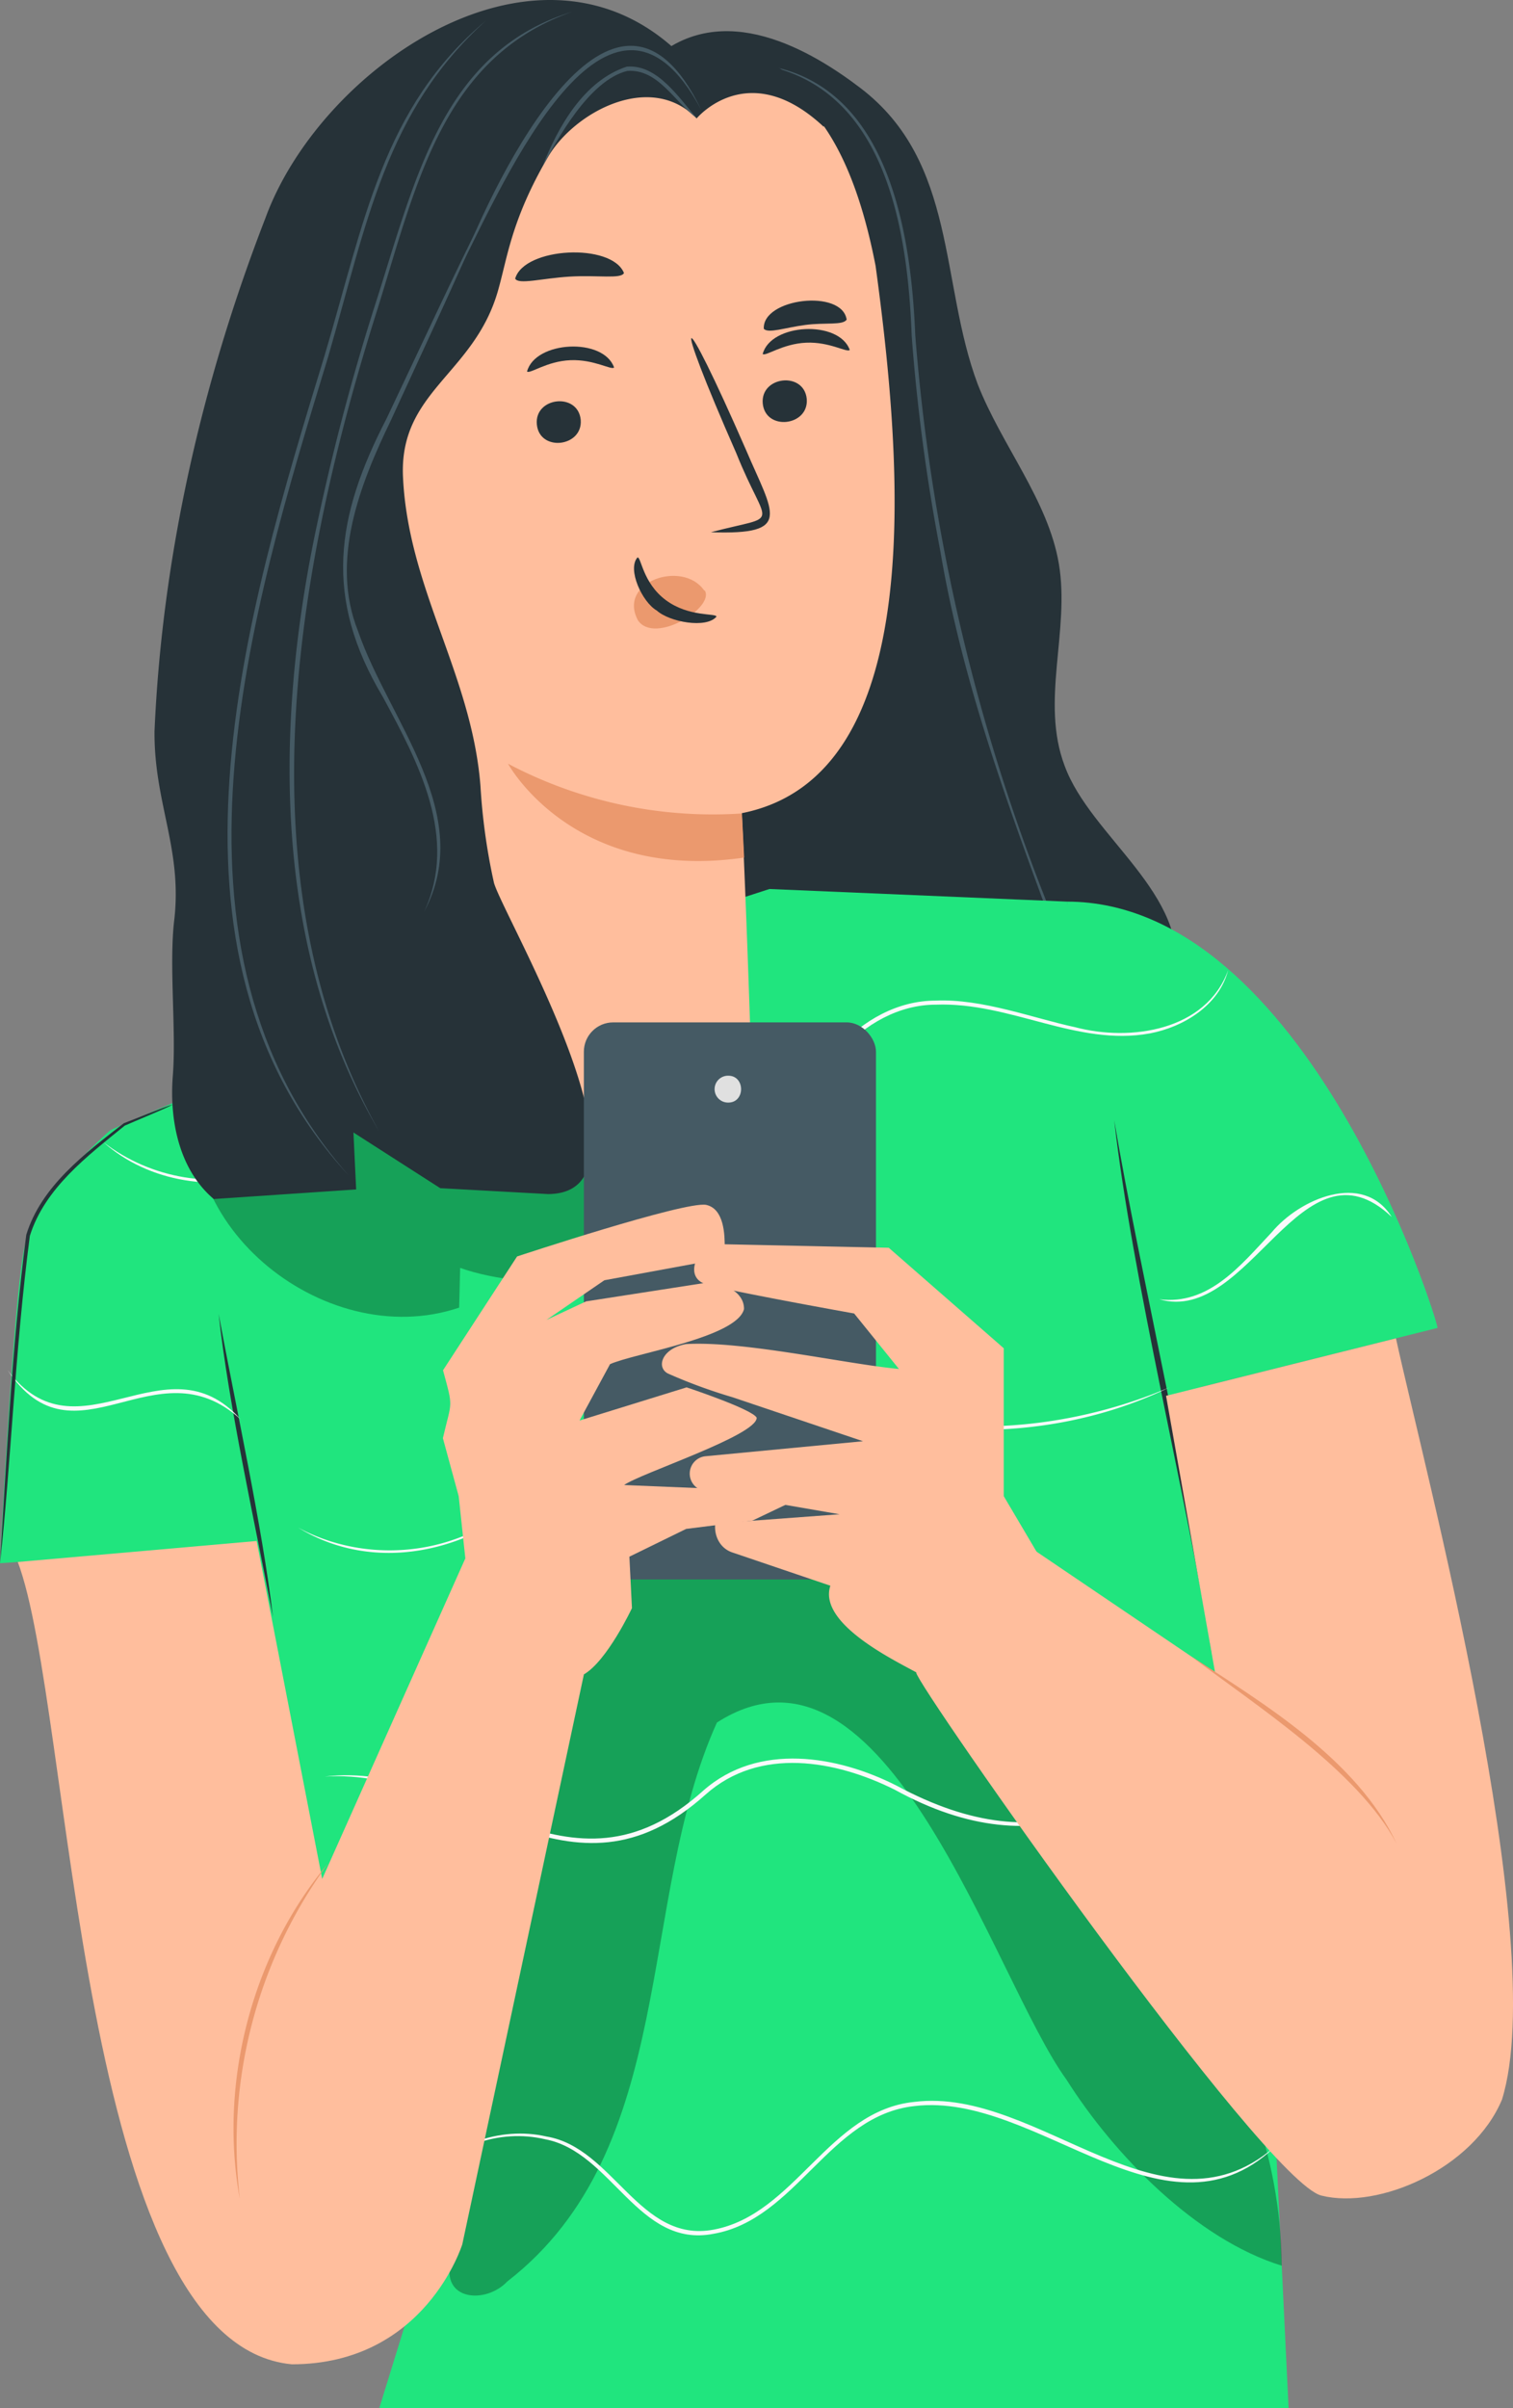 <svg id="Capa_1" data-name="Capa 1" xmlns="http://www.w3.org/2000/svg" viewBox="0 0 588.58 936.1"><rect x="0" y="0" width="588.58" height="936.1" fill="#808080" stroke="none"/><defs><style>.cls-1{fill:#263238;}.cls-2{fill:#455a64;}.cls-3{fill:#20e57e;}.cls-4{opacity:0.3;}.cls-5{fill:#fafafa;}.cls-6{fill:#ffbe9d;}.cls-7{fill:#eb996e;}.cls-8{fill:#e0e0e0;}</style></defs><g id="freepik--character-1--inject-2"><path class="cls-1" d="M341.82,45.72c27.42-24.72,62.39-3.48,81.09,10.76,37.73,28.8,30.75,75.61,45.6,115.13,9.25,23.66,27.4,45.12,31.56,69.78,4.41,26-7.26,53.47,2.25,78.54,10.08,27.63,48.91,50,42.87,82.61-13.77,42.89-86.13,57.1-129.18,55C293,447.9,357,311.71,370.37,236.52c11.09-61.4-4.41-132.5-28.65-190.9" transform="translate(-88.16 -22.24)"/><path class="cls-2" d="M504,443.28c11.69-18.92,2.62-42.26-4.93-61.08a762.74,762.74,0,0,1-43.64-146.26,759.59,759.59,0,0,1-11.22-83.38c-1.69-41.47-11-98.95-60.33-105.23,48.73,8.33,57.36,63.68,58.94,105.42a732.31,732.31,0,0,0,11.12,83.58c10,59.37,32.46,115,52.93,171.23C510,419.34,510.13,432.43,504,443.28Z" transform="translate(-88.16 -22.24)"/><path class="cls-3" d="M503.19,372.73l-115.7-4.9c-62.32,20-197.94,66.81-256.39,93.75L254.54,897.43l-18.83,60.92H589.44L573.52,627.76Z" transform="translate(-88.16 -22.24)"/><g class="cls-4"><path d="M263.56,901.14Q279.9,790.71,296.21,680.3c2-13.54,4.48-28.08,14.28-37.62,9.28-9.08,23-11.5,36-13.11,60.43-10.74,105.74,9.25,135.55,63.11C525.7,765.77,585.57,813.31,586.8,903,553.44,892.73,521.6,860,503,830.62c-28.45-39.11-70-181.09-135.95-138.76-31.36,69.44-14.77,165.56-81.54,217.27C277.1,918.05,259.61,916.56,263.56,901.14Z" transform="translate(-88.16 -22.24)"/></g><path class="cls-3" d="M647.39,538.45c0-3.22-51-165.72-144.2-165.72L531.78,567.3Z" transform="translate(-88.16 -22.24)"/><path class="cls-3" d="M131.1,461.58s-29,24.82-33.43,45.61-9.51,122.73-9.51,122.73l113.23-7.83Z" transform="translate(-88.16 -22.24)"/><path class="cls-1" d="M521.6,457.72c7,61.53,28.2,146.34,38,207.49C552.69,603.79,531.87,518.64,521.6,457.72Z" transform="translate(-88.16 -22.24)"/><path class="cls-1" d="M173.22,533c3.77,35,14.44,83,21.11,117.71C190.23,615.71,179.59,567.74,173.22,533Z" transform="translate(-88.16 -22.24)"/><path class="cls-5" d="M128.36,466.22C146,482,172.73,486,194.72,477.8c21.5-8.84,42.52-32.72,69-26.43,60.39,18.12,102.08,34.07,151.48-20.44,9.45-10.5,22.57-18.13,37-18.14,29-1.1,54.91,16.35,83.25,11.18,13.2-2.5,26.94-10.94,30.49-24.59-8.55,23.53-38,27.87-59.53,22.17-16.2-3.46-36.12-11.15-54.28-10.34-14.8,0-28.34,7.72-38.06,18.53-48.81,53.9-90.36,37.78-150.09,19.95-26.65-6.41-48.25,17.71-69.62,26.85C172.37,485,146.8,480.51,128.36,466.22Z" transform="translate(-88.16 -22.24)"/><path class="cls-5" d="M539.16,527.33c35.25,10.07,55.41-65.14,90.41-32-11.19-17.86-35.89-7-46.67,5.93C570.74,514.18,558.45,529.69,539.16,527.33Z" transform="translate(-88.16 -22.24)"/><path class="cls-5" d="M204.16,616.09c33.77,20.69,77.21,6.67,100.62-23.07,15.39-17.27,34.55-35,59.27-33.88,23.62.44,47,10.81,69.4,15.41,36.45,7.44,76.32,3.23,109.67-13C509.32,576,470,580.88,433.77,573c-22.44-4.72-46-15.14-69.72-15.46a59.42,59.42,0,0,0-35.19,10.86c-17.87,12.83-30,31.91-48.12,44.38C258.33,627.77,227.8,628.87,204.16,616.09Z" transform="translate(-88.16 -22.24)"/><path class="cls-5" d="M91.1,554.83c26.26,39.33,57.53-11,90.63,19.14C152.5,541.27,118.5,591.46,91.1,554.83Z" transform="translate(-88.16 -22.24)"/><path class="cls-5" d="M214.51,712.85c54.88-3.36,95.09,54.59,148.13,7,21-18.73,50.64-13.33,73.55-1.9,57.39,31.53,98.39,6.31,137.78-37.55-42.33,42.72-78.27,67.56-137,36-23-11.7-53.76-16.94-75.13,1.84C308.78,766.09,268.69,706.34,214.51,712.85Z" transform="translate(-88.16 -22.24)"/><path class="cls-5" d="M251.67,871.45c10.81-14.92,30.74-21.82,48.57-17.59,25.89,4.86,36.18,42.48,65.49,36.74,32.11-5.59,45-46,78.09-49.64,48.2-5.92,98.95,58,141.88,14.28-44.2,41.2-93.21-22-141.81-15.92-33.3,3.31-46.46,43.8-78.16,49.67-28.82,5.38-39-31.88-64.94-36.2C282.71,848.63,262,855.92,251.67,871.45Z" transform="translate(-88.16 -22.24)"/><g class="cls-4"><path d="M166.81,440.44c42.87-30.79,101.76-57.4,153.38-67.13,12.54,35.93,20.24,77.35,38.29,110.64,2.42,4.48,5,9.41,4,14.41-15.28,26.1-69.41,26-95.31,16.76l-.39,15.44C213.71,548.51,149.76,495.81,166.81,440.44Z" transform="translate(-88.16 -22.24)"/></g><path class="cls-6" d="M231.88,83A23.66,23.66,0,0,0,212,108h0l29.59,317.79C244,463.42,300,481.86,340.24,479c41.05-3.38,40.9-22.12,39.64-60.51-2-59.25-3.22-81-3.14-80.14,72.83-14.41,62.53-135.64,52.05-212.68C402.81-8.56,314.17,65.23,231.88,83Z" transform="translate(-88.16 -22.24)"/><path class="cls-1" d="M402,177.31c.87,10.61-16.06,12.58-17.12,1.78C383.94,168.46,400.91,166.51,402,177.31Z" transform="translate(-88.16 -22.24)"/><path class="cls-1" d="M418.72,158.27c-1,1.19-7.77-3.23-17-2.81s-15.79,5.45-16.86,4.39C388,147.88,414.56,146.55,418.72,158.27Z" transform="translate(-88.16 -22.24)"/><path class="cls-1" d="M314.07,185.44C314.94,196.05,298,198,297,187.21,296,176.58,313,174.63,314.07,185.44Z" transform="translate(-88.16 -22.24)"/><path class="cls-1" d="M327.05,165.1c-1,1.16-7.76-3.22-17-2.84s-15.8,5.48-16.86,4.39C296.4,154.7,322.91,153.34,327.05,165.1Z" transform="translate(-88.16 -22.24)"/><path class="cls-1" d="M364.7,229.14c27.9-7.35,22-.49,9.93-30.62-25.84-58.73-22-60.28,3.67-1.55C389,222.11,396.9,230.24,364.7,229.14Z" transform="translate(-88.16 -22.24)"/><path class="cls-7" d="M376.79,338.46a170.75,170.75,0,0,1-91-19.33s25.07,46.18,91.85,36.48Z" transform="translate(-88.16 -22.24)"/><path class="cls-7" d="M362,251.64c-8.36-11.79-33.76-3.3-25.65,11.79,6.51,9.42,29.61-4.82,26.07-11.5" transform="translate(-88.16 -22.24)"/><path class="cls-1" d="M336.15,238.94c1.48-.19,2,9.86,11,16.57s19.6,5,19.73,6.44c-3.92,4.71-18.24,2.13-23.24-2.38C338,256.34,332.07,243.53,336.15,238.94Z" transform="translate(-88.16 -22.24)"/><path class="cls-1" d="M330.89,128.36c-1.06,2.45-10.22.74-21.14,1.41s-19.89,3.23-21.18.78C292.08,118.28,326.11,116.56,330.89,128.36Z" transform="translate(-88.16 -22.24)"/><path class="cls-1" d="M417.52,146.47c-1.38,2.32-8.25,1.06-16.11,2.09S387,152,385.29,150.05C384.67,138.17,415.69,134.45,417.52,146.47Z" transform="translate(-88.16 -22.24)"/><path class="cls-6" d="M240.48,209.71C234.82,180,195.58,189.12,201,222c3.6,40.32,43.31,28.37,43.28,27.2S242.22,226.37,240.48,209.71Z" transform="translate(-88.16 -22.24)"/><path class="cls-7" d="M230.65,235c-8,6.21-15.24-3.11-16.47-13.09-1.35-5.63,2.55-21.32,10.16-14.54,1.72,5.85,2.54-5-4.77-3.51-14.07,5.24-8.85,32.51,3.61,34.84C225.71,239.56,230.68,237.63,230.65,235Z" transform="translate(-88.16 -22.24)"/><path class="cls-1" d="M155.94,379.94c3.23-27.71-7.89-45.54-7.67-73.45,2.95-68,18.52-136,43.13-199.44C212.51,49.16,295.13-8.29,350.07,40.79c44.54-6.91,60.46,28.92,58.49,30.71-29.36-27.43-49.4-3.22-49.4-3.22-17.86-18.5-47.58-2.51-57.83,15-14.43,24.72-15.79,39.45-19.56,52.37-9.47,32.39-38.68,38.84-36.81,72.55,2.16,43.19,26.76,76.48,30.11,119.61a237.24,237.24,0,0,0,5.25,37.61c3.48,12.69,67.26,120.8,21,121l-41.89-2.29-33.78-21.66,1.06,22.15-55.4,3.73c-13.47-11.41-17.31-30.55-15.92-47.95S153.85,397.28,155.94,379.94Z" transform="translate(-88.16 -22.24)"/><path class="cls-2" d="M360.9,64.83c-33.6-70-80.29,27.06-93.25,60.63C284,93.35,325.25-1.61,360.9,64.83Z" transform="translate(-88.16 -22.24)"/><path class="cls-2" d="M299.14,87.07c5.77-10.51,18.19-33.64,33.07-37.26,12.05-.84,18.32,12.13,27,18.34-6.72-7.47-15.2-21.06-27.24-20C315.27,53.64,305.17,71.61,299.14,87.07Z" transform="translate(-88.16 -22.24)"/><path class="cls-2" d="M235.55,461.87C181.26,364.39,203.37,242,235.14,142c15.38-49.52,25.59-97.64,75.8-115.25-51.22,15.66-61.33,66.05-77.19,115a886.42,886.42,0,0,0-23.3,89.37C194.86,307.61,194.88,392.87,235.55,461.87Z" transform="translate(-88.16 -22.24)"/><path class="cls-2" d="M223.92,479.31c-78.53-88.88-38.42-219.12-8.09-318.4,15.09-52.07,22.4-95.5,61.4-130.69C236.88,64,229.84,108.81,214.41,160.49,183.83,260.53,143.28,392.14,223.92,479.31Z" transform="translate(-88.16 -22.24)"/><path class="cls-2" d="M253.15,376.69c20.26-37.92-13.65-74.14-25.69-109.07-11-27.46.77-57.21,12.77-82,13.34-29.06,24.9-53.53,36.77-81-12.72,25.24-24.5,51-38.45,80.31-19.84,38.3-24.54,69.64-1.48,108.2C251,318.8,266.49,347.93,253.15,376.69Z" transform="translate(-88.16 -22.24)"/><path class="cls-6" d="M631.21,542.51C642,592,691.4,777.18,672.47,838.38c-11.19,26.82-47.9,42.94-70.27,37.36S444.57,677,444.57,672.43h0l43.6-49.18,72.68,49.18L541.77,564.85Z" transform="translate(-88.16 -22.24)"/><rect class="cls-2" x="227.13" y="397.44" width="113.64" height="216.55" rx="11.41"/><path class="cls-6" d="M355,544.74c22.24-1.35,62.38,7.76,82.86,9.67l-17.43-21.57s-47.57-8.5-57.53-11.34c-9.79-2.87-2.5-16.78,5.77-15.6l65.23,1.39,44.73,39.06v57.5l12.9,21.82-44.67,48c-5-3.41-41-18.93-35.68-35l-38-12.89c-4.85-1.55-7.33-6.41-6.77-11.31l48.34-3.58-52.63-9.09a6.8,6.8,0,0,1,.52-13.47l61.23-5.83L373,565.36a204,204,0,0,1-25-9.18C343.36,553.79,345.59,546.45,355,544.74Z" transform="translate(-88.16 -22.24)"/><path class="cls-7" d="M551.63,666.15c24.22,18.57,64.78,44.27,79.87,72.84C616.11,706.12,579.25,684.23,551.63,666.15Z" transform="translate(-88.16 -22.24)"/><path class="cls-8" d="M366.15,445.63a5.22,5.22,0,0,0,5.22,5.22c6.78.1,6.77-10.54,0-10.44A5.22,5.22,0,0,0,366.15,445.63Z" transform="translate(-88.16 -22.24)"/><path class="cls-6" d="M260.5,554.92l28.81-44.25s65.3-21.59,73.55-20.05c7.06,1.53,7.26,11.8,7.22,16.57l-8.41,5.67-38.39,7.06-22.56,15.44,15.41-7.22,45.12-7c6.44-1.21,16.5,2.58,16.34,10-2.82,11.11-42.84,17.19-52.12,21.4l-11.86,21.91,41.65-12.89s25.59,8.48,27.26,11.8c.14,6.89-45.44,21.68-51.57,26.17l30.56,1.26,32.87,6.12-13.5,6.44-25.79,3.23L333,627.38l1,20s-9.67,20.6-18.76,25.79-46.06-45.13-46.06-45.13l-2.58-24.17-6.15-22.56C263.92,566.4,264.59,570,260.5,554.92Z" transform="translate(-88.16 -22.24)"/><path class="cls-6" d="M315.29,673.21,268,894.69s-14.38,46.64-66.3,46.64c-83.57-7.75-85.09-254.84-106.62-311.89L188,621.28l25.5,131.37L269.2,628Z" transform="translate(-88.16 -22.24)"/><path class="cls-7" d="M181.47,877.09a184.35,184.35,0,0,1,34.36-130.53C186.2,781.8,173.14,831.87,181.47,877.09Z" transform="translate(-88.16 -22.24)"/><path class="cls-1" d="M88.16,629.92c4.25-38,5.81-83,11.61-127.24,5.79-18.53,22.42-31.08,36.93-42.87,3.63-1.63,15.45-6.42,18.76-8.22-3.37.86-15.6,6-19.14,7.29-15,11.66-32.12,24.45-37.94,43.38C92.58,546.82,90.63,591.43,88.16,629.92Z" transform="translate(-88.16 -22.24)"/></g></svg>